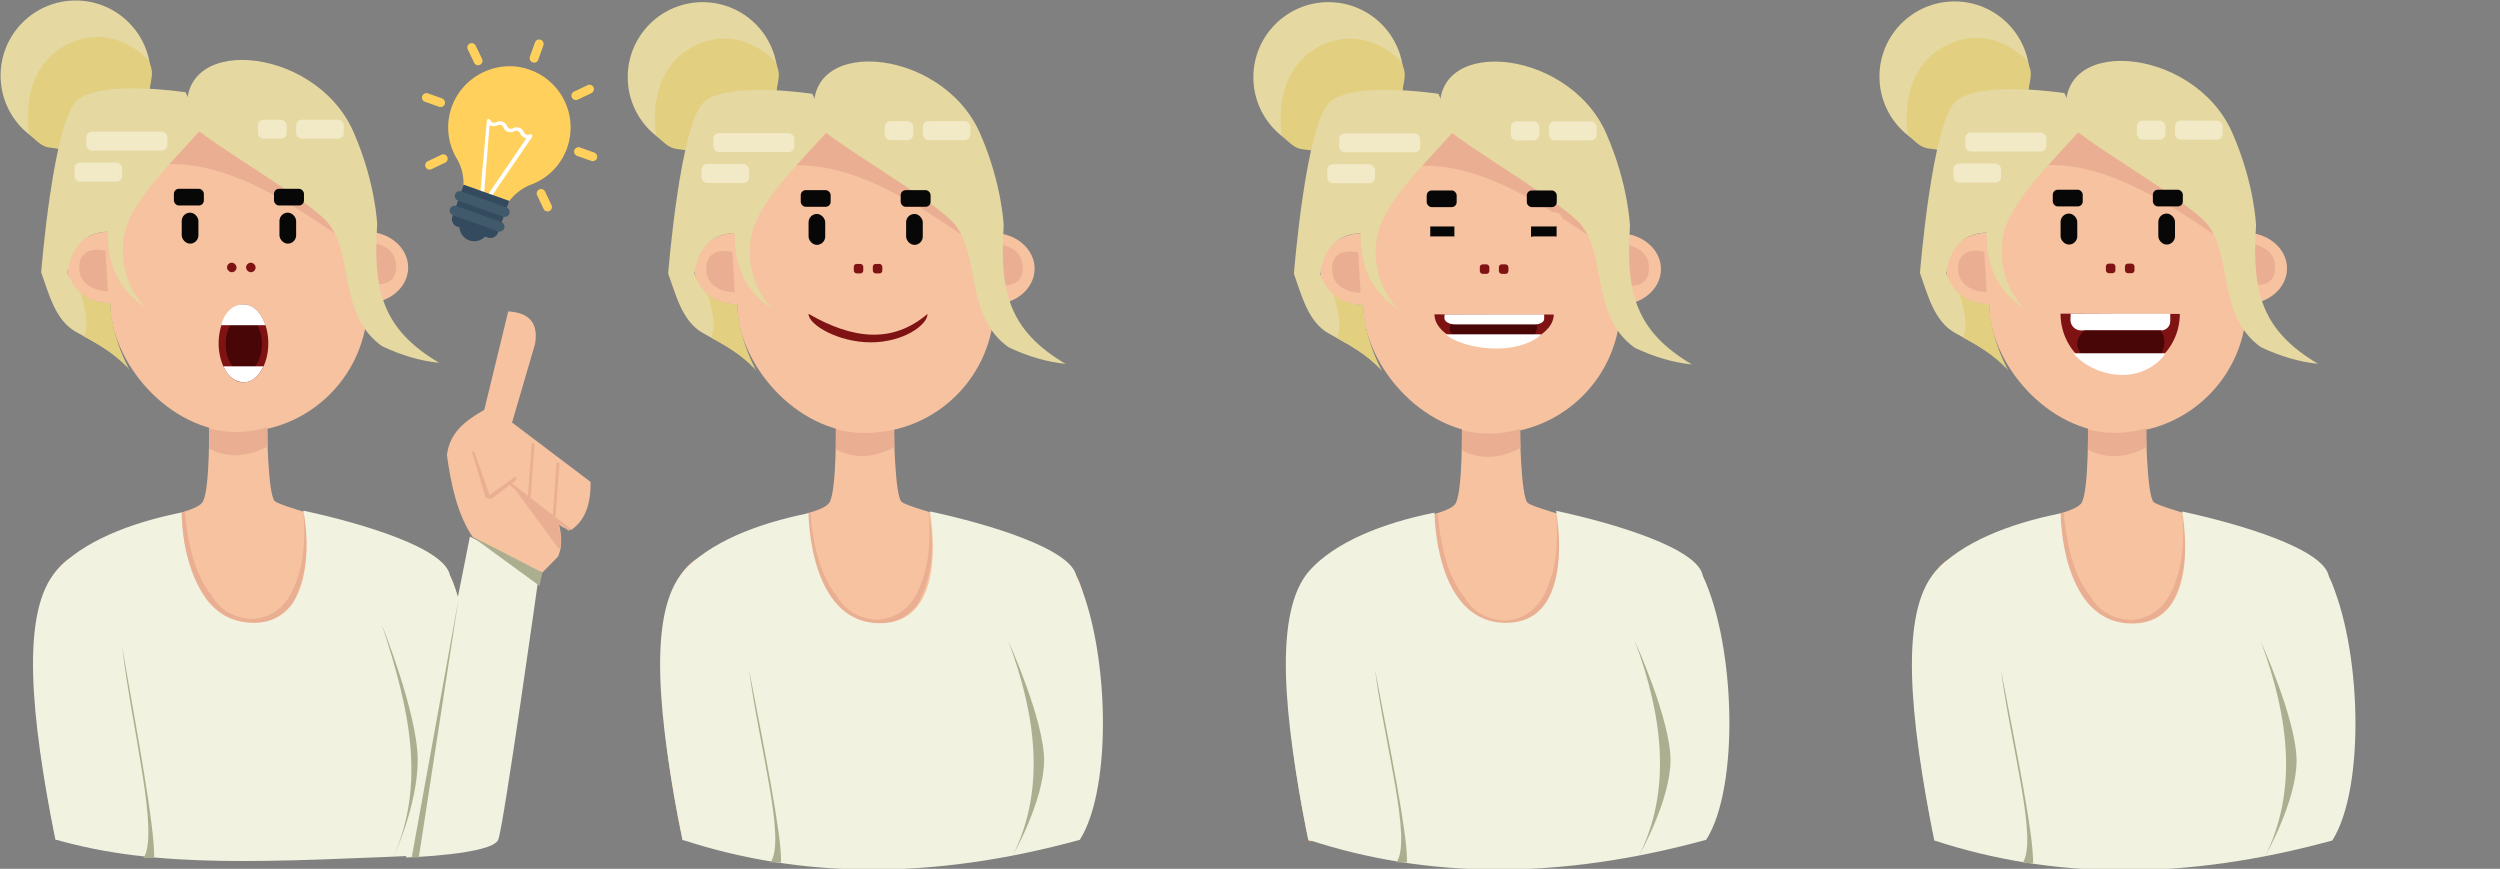 <svg id="Layer_1" data-name="Layer 1" xmlns="http://www.w3.org/2000/svg" width="1761" height="612" viewBox="0 0 1761 612">
  <rect x="0" y="0" width="1761" height="612" fill="#808080" stroke="none"/>
  <path d="M331,378,286,604s61-1.94,65-12.61,29-189.14,29-189.14" fill="#f1f2df"/>
  <path d="M588.76,298s.68,45.33-4.17,55.4-45.31,10.08-94,40.3-9.7,198.12-9.7,198.12H752.39s31.8-171.26,0-193.09S639.81,358.47,635,353.43s-5.34-52.13-5.34-52.13Z" fill="#f6c2a0"/>
  <path d="M588.79,302.27a73.75,73.75,0,0,0,41.14-.89L630,315c-14.28,7.44-28.05,8.54-41.19,1.48Z" fill="#eaaf92"/>
  <path d="M570.68,360.76l-2.2,1.07c.46,23.49,6,44.23,18.07,61.47,7,8.45,15.88,15.11,30.82,15.73,12.2.8,21.76-4,29.08-13.45,9.55-17.26,12.55-38.78,7.66-65.43,1.35,17.75.77,34.23-4.2,47.85-5.33,17.06-15.38,27.4-31.9,28.54-12.65-.76-22.41-6-28.54-16.79C578.89,407.14,573,386.83,570.68,360.76Z" fill="#eaaf92"/>
  <rect x="519.26" y="80.3" width="181.03" height="224.61" rx="90.52" fill="#f6c2a0"/>
  <ellipse cx="699.46" cy="189.25" rx="29.33" ry="25.14" fill="#f6c2a0"/>
  <ellipse cx="518.42" cy="189.25" rx="29.33" ry="25.14" fill="#f6c2a0"/>
  <rect x="564.04" y="133.94" width="21.07" height="11.73" rx="3.5" fill="#070707"/>
  <rect x="601.4" y="185.9" width="6.7" height="6.7" rx="2" fill="#7f1313"/>
  <rect x="614.81" y="185.9" width="6.7" height="6.7" rx="2" fill="#7f1313"/>
  <path d="M569.55,221.08v.06c0,7.68,20.93,20,43.91,20s39.9-12.3,39.9-20C628.79,242,601,239.21,569.55,221.08Z" fill="#7f1313"/>
  <circle cx="494.96" cy="54.32" r="52.8" fill="#e5d8a1"/>
  <path d="M546.08,43.42s-25.14-28.5-58.67-10.06-25.14,62-25.14,62c9.93,9.89,11.13,9.27,20.47,10.31l64.2-42.11C548.84,53.42,549.82,51.74,546.08,43.42Z" fill="#e2cf7f"/>
  <path d="M583.54,90.14c3.15,3.09-48.72,45.88-54.22,75.65-6.1,33,15.08,52,15.08,52-15.87-10.5-27.32-25.72-26.81-53.64-14.07.4-25.12,7.63-28.5,28.49,4.81,13.09,13.61,21.75,30.17,21.8-1.57,11.83,4,28.19,13.41,46.93-6.39-10.25-26.56-20.57-37.64-26.82-14.34-8.08-18.87-26.49-24.38-41.91,0,0,8.38-105.6,25.14-120.68s76.44-5.87,76.44-5.87" fill="#e5d8a1"/>
  <path d="M582,93.57l-21,22.92c39-.38,76.43,21.5,116.33,48.92C669.52,148.5,636.17,124.1,582,93.57Z" fill="#eaaf92"/>
  <path d="M504.68,211.42c5.15,2,10.08,3.24,14.58,3,.65,14.33,5,29.41,12.1,45.06-9.85-10-20.33-16.39-30.55-21.73,3.48-6.58,1.7-17.56-2.26-30.37Z" fill="#e2cf7f"/>
  <rect x="569.55" y="150.7" width="11.73" height="21.79" rx="5.87" fill="#070707"/>
  <rect x="638.27" y="150.7" width="11.73" height="21.79" rx="5.87" fill="#070707"/>
  <path d="M515.91,177.52s-18.44-5-18.44,11.73S517.59,206,517.59,206Z" fill="#eaaf92"/>
  <path d="M701.86,200.21s18.4,5.17,18.53-11.59-20-16.91-20-16.91Z" fill="#eaaf92"/>
  <path d="M574.58,85.33c-3.7,6.38,85.39,55.76,98.89,73.75,16.87,22.47,6.36,63.59,36.88,85.49q20.73,9.8,40.23,11.73c-39.33-23.28-46.73-50-43.58-97.22,0,0-1-29.58-16.76-65.37C662.77,31.52,560.89,24.75,574.58,85.33Z" fill="#e5d8a1"/>
  <rect x="634.44" y="133.94" width="21.07" height="11.73" rx="3.5" fill="#070707"/>
  <rect x="502.5" y="93.71" width="56.99" height="13.41" rx="4" fill="#f2e9c7"/>
  <rect x="494.12" y="115.5" width="33.52" height="13.41" rx="4" fill="#f2e9c7"/>
  <rect x="650.01" y="85.33" width="33.52" height="13.41" rx="4" fill="#f2e9c7"/>
  <rect x="623.19" y="85.33" width="20.11" height="13.41" rx="4" fill="#f2e9c7"/>
  <path d="M569.55,361.53s0,77.48,50.28,77.48S655,360.23,655,360.23C695.85,369,755,386.56,758.22,406c22.91,48.7,25.95,148.34,2.42,185.56-104.36,28.69-197.1,27.21-279.93,0-17.43-87.29-24.63-160.48,1-189.38C499.56,382.34,532.48,368.89,569.55,361.53Z" fill="#f1f2df"/>
  <path d="M713.46,602.53s22-38.56,22-67-25.14-83.81-25.14-83.81C730.73,506.27,735.89,557.48,713.46,602.53Z" fill="#acaf8f"/>
  <path d="M527.64,471.75c10.21,53.67,23.08,115.72,22.54,135.77h-7.45C553.86,591.93,534.58,525.16,527.64,471.75Z" fill="#acaf8f"/>
  <rect x="77.64" y="79.27" width="181.33" height="224.98" rx="90.66" fill="#f6c2a0"/>
  <ellipse cx="258.13" cy="188.4" rx="29.38" ry="25.18" fill="#f6c2a0"/>
  <ellipse cx="76.8" cy="188.4" rx="29.38" ry="25.18" fill="#f6c2a0"/>
  <rect x="122.49" y="133" width="21.11" height="11.75" rx="3.5" fill="#070707"/>
  <rect x="159.91" y="185.04" width="6.72" height="6.72" rx="3.36" fill="#7f1313"/>
  <rect x="173.34" y="185.04" width="6.72" height="6.72" rx="3.36" fill="#7f1313"/>
  <circle cx="53.3" cy="53.24" r="52.89" fill="#e5d8a1"/>
  <path d="M104.51,42.33S79.32,13.79,45.74,32.26,20.56,94.38,20.56,94.38c9.94,9.91,11.14,9.28,20.5,10.32l64.3-42.17C107.27,52.35,108.25,50.66,104.51,42.33Z" fill="#e2cf7f"/>
  <path d="M142,89.13c3.15,3.09-48.8,46-54.31,75.77-6.12,33.06,15.11,52,15.11,52C86.92,206.43,75.46,191.19,76,163.22c-14.08.4-25.15,7.64-28.54,28.54,4.82,13.1,13.63,21.78,30.22,21.83-1.58,11.85,4,28.24,13.43,47-6.4-10.27-26.6-20.6-37.7-26.87C39,225.64,34.47,207.2,29,191.76c0,0,8.4-105.78,25.19-120.89S130.7,65,130.7,65" fill="#e5d8a1"/>
  <path d="M140.44,92.56l-21,23c39.05-.38,76.55,21.53,116.52,49C228.15,147.58,194.75,123.14,140.44,92.56Z" fill="#eaaf92"/>
  <path d="M63,210.6c5.15,2,10.1,3.26,14.6,3,.65,14.35,5,29.46,12.12,45.14-9.87-10-20.36-16.42-30.6-21.77,3.48-6.59,1.7-17.59-2.26-30.42Z" fill="#e2cf7f"/>
  <rect x="128.01" y="149.79" width="11.75" height="21.83" rx="5.88" fill="#070707"/>
  <rect x="196.85" y="149.79" width="11.75" height="21.83" rx="5.88" fill="#070707"/>
  <path d="M74.28,176.65s-18.46-5-18.46,11.75S76,205.19,76,205.19Z" fill="#eaaf92"/>
  <path d="M260.54,199.38s18.43,5.18,18.56-11.61-20-16.94-20-16.94Z" fill="#eaaf92"/>
  <path d="M133.05,84.31c-3.7,6.39,85.54,55.85,99.06,73.87,16.89,22.51,6.36,63.7,36.94,85.63q20.74,9.83,40.29,11.75c-39.39-23.31-46.81-50.1-43.65-97.38,0,0-1-29.62-16.79-65.48C221.38,30.41,119.34,23.63,133.05,84.31Z" fill="#e5d8a1"/>
  <rect x="193.01" y="133" width="21.11" height="11.75" rx="3.5" fill="#070707"/>
  <rect x="60.85" y="92.7" width="57.09" height="13.43" rx="4" fill="#f2e9c7"/>
  <rect x="52.46" y="114.53" width="33.58" height="13.43" rx="4" fill="#f2e9c7"/>
  <rect x="208.6" y="84.31" width="33.58" height="13.43" rx="4" fill="#f2e9c7"/>
  <rect x="181.74" y="84.31" width="20.15" height="13.43" rx="4" fill="#f2e9c7"/>
  <path d="M147.29,297.54s.68,45.33-4.17,55.4-45.31,10.08-94,40.3-9.7,198.12-9.7,198.12H310.92s31.8-171.26,0-193.09S198.34,358,193.49,352.94s-5.34-52.13-5.34-52.13Z" fill="#f6c2a0"/>
  <path d="M128,361s0,77.61,50.37,77.61,35.26-78.91,35.26-78.91C254.52,368.48,313.76,386,317,405.49c22.94,48.79,16.57,159.23-7,196.51-123.51,5.21-198.77,10-271-10.64-17.46-87.43-24.67-160.74,1-189.69C57.91,381.81,90.88,368.34,128,361Z" fill="#f1f2df"/>
  <path d="M277,604s17.23-36.37,17.23-68.69-25.18-95.06-25.18-95.06C289.46,502.18,299.47,552.9,277,604Z" fill="#acaf8f"/>
  <path d="M147.32,301.78a73.71,73.71,0,0,0,41.13-.89l.06,13.57c-14.28,7.44-28,8.54-41.19,1.48Z" fill="#eaaf92"/>
  <path d="M130.21,360.27l-2.2,1.07c.46,23.49,6,44.23,18.07,61.47,7,8.45,15.88,15.11,30.82,15.73,12.2.8,21.76-4,29.08-13.45,9.55-17.26,12.55-38.78,7.66-65.43,1.35,17.75.76,34.23-4.2,47.85-5.33,17.06-15.38,27.4-31.9,28.54-12.65-.76-22.41-6-28.54-16.79C138.42,406.65,132.55,386.34,130.21,360.27Z" fill="#eaaf92"/>
  <path d="M86,455.36c10.22,58.91,23.12,127,22.57,149h-7.46C112.29,587.25,93,514,86,455.36Z" fill="#acaf8f"/>
  <ellipse cx="171.5" cy="241.86" rx="17.5" ry="27.5" fill="#7f1313"/>
  <ellipse cx="171.77" cy="242.29" rx="12.77" ry="20.07" fill="#490606"/>
  <path d="M185.64,258.05H157.36c3.53,7.71,8.57,11,14.64,11.31C178.05,268.88,182.4,264.67,185.64,258.05Z" fill="#fff"/>
  <path d="M156,229.09h31s-4-14.13-15-14.73C160.12,213.7,155.24,228.54,156,229.09Z" fill="#fff"/>
  <polygon points="323 422 290 604 295 604 323 422" fill="#acaf8f"/>
  <path d="M333,378.36c-10.45-15.42-15.21-35.84-18.2-57.81,2.19-17.83,15.76-25.93,29.69-33.73l18.89,48.58-18.89,13.49-10.8-29.69L358,219.36c14.68.85,21.48,8.1,18.89,22.94l-16.19,55.32L416,339.44c.23,14.83-3.4,26.73-13.49,33.74-6.05-1-9.53-3.15-9.45-6.75,2.59,9.5,3.37,18.34,0,25.64L382,403.36Z" fill="#f6c2a0"/>
  <polygon points="363.38 338.34 363.38 335.4 344.49 348.89 345.84 351.59 345.84 351.59 363.38 338.34" fill="#eaaf92"/>
  <polygon points="342.04 350.6 345.84 351.59 334.24 318.35 332.34 317.86 332.34 317.86 342.04 350.6" fill="#eaaf92"/>
  <line x1="401.16" y1="373.18" x2="359.33" y2="340.79" fill="none" stroke="#eaaf92" stroke-miterlimit="10" stroke-width="2"/>
  <line x1="375.52" y1="312.46" x2="372.82" y2="350.24" fill="none" stroke="#eaaf92" stroke-miterlimit="10" stroke-width="2"/>
  <line x1="393.06" y1="325.95" x2="390.36" y2="363.73" fill="none" stroke="#eaaf92" stroke-miterlimit="10" stroke-width="2"/>
  <path d="M358.59,141.82A35.23,35.23,0,0,1,374,130.07a42.63,42.63,0,0,0,25.42-25.77,43.14,43.14,0,0,0-28.23-55.81c-21.21-6.55-44.57,5-52.59,25.73a42.77,42.77,0,0,0,3,37.21,33.58,33.58,0,0,1,4.85,19l32.09,11.41Z" fill="#ffd15c"/>
  <path d="M338.36,135.29l2.65.94,3.83-48,.88.32a6.22,6.22,0,0,0,4.75-.3,3,3,0,0,1,4.13,1.46,5.33,5.33,0,0,0,7.65,2.72,2.84,2.84,0,0,1,2.37-.15,3.38,3.38,0,0,1,1.75,1.62,5.68,5.68,0,0,0,3.49,3.23l.89.32-27.09,39.77,2.65,1,28.41-41.63c.21-.59.42-1.18-.07-1.68a1.35,1.35,0,0,0-1.57-.23,2.69,2.69,0,0,1-2.08.25A4.16,4.16,0,0,1,369,93.11a5.32,5.32,0,0,0-7.65-2.72,3,3,0,0,1-4.12-1.47A5,5,0,0,0,354,85.8h0a5,5,0,0,0-4.45.4,3.57,3.57,0,0,1-2.67,0,2.21,2.21,0,0,1-1.45-1.52,1.37,1.37,0,0,0-1.37-.81,1.13,1.13,0,0,0-1.11,1.26Z" fill="#fff"/>
  <g>
    <path d="M323.64,159.9a10.43,10.43,0,0,0,18.25,6.49Z" fill="#344a5e"/>
    <path d="M343.55,167.31l-21.49-7.64a5.6,5.6,0,0,1-3.41-7.19l8-22.37,32.08,11.42-7.95,22.37A5.6,5.6,0,0,1,343.55,167.31Z" fill="#344a5e"/>
  </g>
  <g>
    <path d="M354.42,152.61,322.63,141.3a3.47,3.47,0,0,1-2.09-4.39h0a3.47,3.47,0,0,1,4.39-2.09l31.79,11.31a3.47,3.47,0,0,1,2.09,4.39h0A3.46,3.46,0,0,1,354.42,152.61Z" fill="#415a6b"/>
    <path d="M350.76,162.91,319,151.6a3.47,3.47,0,0,1-2.08-4.39h0a3.47,3.47,0,0,1,4.39-2.09l31.79,11.31a3.48,3.48,0,0,1,2.09,4.39h0A3.47,3.47,0,0,1,350.76,162.91Z" fill="#415a6b"/>
  </g>
  <g>
    <path d="M380.83,28a3.13,3.13,0,0,0-4,1.89l-3.56,10a3.13,3.13,0,0,0,1.9,4,3,3,0,0,0,4-1.89l3.56-10A3.13,3.13,0,0,0,380.83,28Z" fill="#ffd15c"/>
    <path d="M335,32a3.1,3.1,0,0,0-5.59,2.66L334,44.18a3.09,3.09,0,1,0,5.59-2.65Z" fill="#ffd15c"/>
    <path d="M311.42,69.33l-10-3.56a3.13,3.13,0,0,0-4,1.89h0a3.13,3.13,0,0,0,1.9,4l10,3.57a3.13,3.13,0,0,0,4-1.9h0A3.37,3.37,0,0,0,311.42,69.33Z" fill="#ffd15c"/>
    <path d="M310.92,109l-9.57,4.55a3.09,3.09,0,1,0,2.65,5.58l9.58-4.55a3.09,3.09,0,1,0-2.66-5.58Z" fill="#ffd15c"/>
    <path d="M383.93,134.92a3.09,3.09,0,1,0-5.59,2.65l4.55,9.58a3.09,3.09,0,0,0,5.59-2.65Z" fill="#ffd15c"/>
    <path d="M418.57,107.45l-10-3.56a3.13,3.13,0,0,0-4,1.89h0a3.13,3.13,0,0,0,1.9,4l10,3.56a3.13,3.13,0,0,0,4-1.89h0A3.13,3.13,0,0,0,418.57,107.45Z" fill="#ffd15c"/>
    <path d="M413.89,60l-9.58,4.55A3.1,3.1,0,0,0,407,70.16l9.58-4.56A3.09,3.09,0,0,0,413.89,60Z" fill="#ffd15c"/>
  </g>
  <polygon points="333 378.36 380.05 412.69 382 403.36 333 378.36" fill="#acaf8f"/>
  <path d="M360.65,341.82l32.41,44.09c3.13,2.65,2.66-5.17-.06-19.55Z" fill="#eaaf92"/>
  <rect x="960.11" y="80.43" width="181.33" height="224.98" rx="90.66" fill="#f6c2a0"/>
  <ellipse cx="1140.6" cy="189.56" rx="29.38" ry="25.18" fill="#f6c2a0"/>
  <ellipse cx="959.27" cy="189.56" rx="29.38" ry="25.18" fill="#f6c2a0"/>
  <rect x="1004.97" y="134.15" width="21.11" height="11.75" rx="3.5" fill="#070707"/>
  <rect x="1042.38" y="186.2" width="6.72" height="6.72" rx="2" fill="#7f1313"/>
  <rect x="1055.81" y="186.2" width="6.72" height="6.72" rx="2" fill="#7f1313"/>
  <path d="M1052.46,221.55l-42-.12v.12c0,12.6,19,23,42,23s42-10.36,42-23Z" fill="#7f1313"/>
  <circle cx="935.77" cy="54.4" r="52.89" fill="#e5d8a1"/>
  <path d="M987,43.49S961.79,15,928.21,33.41,903,95.54,903,95.54c9.94,9.9,11.14,9.27,20.5,10.32l64.3-42.18C989.74,53.5,990.72,51.82,987,43.49Z" fill="#e2cf7f"/>
  <path d="M1024.5,90.28c3.15,3.1-48.8,46-54.31,75.77-6.11,33.06,15.11,52,15.11,52-15.9-10.52-27.37-25.75-26.87-53.73-14.08.41-25.15,7.65-28.54,28.55,4.82,13.1,13.63,21.77,30.22,21.82-1.57,11.85,4,28.24,13.44,47-6.41-10.26-26.61-20.6-37.71-26.86-14.36-8.1-18.9-26.53-24.42-42,0,0,8.4-105.78,25.19-120.89s76.56-5.87,76.56-5.87" fill="#e5d8a1"/>
  <path d="M1022.91,93.72l-21,23c39.05-.38,76.56,21.53,116.52,49C1110.62,148.74,1077.22,124.3,1022.91,93.72Z" fill="#eaaf92"/>
  <path d="M945.51,211.76c5.15,2,10.1,3.25,14.6,3,.66,14.36,5,29.46,12.12,45.14-9.87-10-20.36-16.41-30.59-21.76,3.47-6.6,1.69-17.59-2.27-30.42Z" fill="#e2cf7f"/>
  <rect x="1007.47" y="150.94" width="17" height="21.83" rx="5.88" fill="#070707"/>
  <rect x="1078.47" y="150.94" width="18" height="21.83" rx="5.88" fill="#070707"/>
  <path d="M956.76,177.81s-18.47-5-18.47,11.75,20.14,16.79,20.14,16.79Z" fill="#eaaf92"/>
  <path d="M1143,200.54s18.43,5.18,18.55-11.61-20-17-20-17Z" fill="#eaaf92"/>
  <path d="M1015.52,85.46c-3.7,6.39,85.54,55.86,99.06,73.88,16.89,22.51,6.36,63.7,36.94,85.63q20.74,9.81,40.29,11.75c-39.39-23.32-46.81-50.1-43.65-97.38,0,0-1-29.63-16.79-65.48C1103.85,31.56,1001.81,24.79,1015.52,85.46Z" fill="#e5d8a1"/>
  <rect x="1075.48" y="134.15" width="21.11" height="11.75" rx="3.5" fill="#070707"/>
  <rect x="943.32" y="93.86" width="57.09" height="13.43" rx="4" fill="#f2e9c7"/>
  <rect x="934.93" y="115.68" width="33.58" height="13.43" rx="4" fill="#f2e9c7"/>
  <rect x="1091.07" y="85.46" width="33.58" height="13.43" rx="4" fill="#f2e9c7"/>
  <rect x="1064.21" y="85.46" width="20.15" height="13.43" rx="4" fill="#f2e9c7"/>
  <path d="M1027,239.12c-8.11-5.58-7.15-10.45-.75-14.91H1080c4.48,5.1,2.8,10.2-1.68,15.3Z" fill="#490606"/>
  <path d="M1018.88,235.51h66.58c.36.7-10.5,10.06-31.36,10C1031.59,245.45,1018,236.4,1018.88,235.51Z" fill="#fff"/>
  <path d="M1029.76,298.69s.68,45.33-4.17,55.41-45.31,10.07-94,40.29-9.7,198.12-9.7,198.12h271.51s31.8-171.25,0-193.08S1080.81,359.14,1076,354.1s-5.34-52.13-5.34-52.13Z" fill="#f6c2a0"/>
  <path d="M1029.79,302.94a73.93,73.93,0,0,0,41.14-.89l0,13.57c-14.28,7.44-28,8.53-41.19,1.48Z" fill="#eaaf92"/>
  <path d="M1012.68,361.43l-2.2,1.06c.46,23.5,6,44.23,18.07,61.48,7,8.45,15.88,15.1,30.82,15.73,12.2.8,21.76-4,29.08-13.45,9.55-17.26,12.55-38.79,7.66-65.44,1.35,17.75.77,34.23-4.2,47.86-5.33,17.05-15.38,27.4-31.9,28.54-12.65-.76-22.41-6-28.54-16.79C1020.89,407.8,1015,387.5,1012.68,361.43Z" fill="#eaaf92"/>
  <path d="M1087.72,224.61v-3.15h-70.15l-.13,2.43c-.13,2.52,3.24,4.61,7.45,4.61h56.33C1084.81,228.51,1087.72,226.77,1087.72,224.61Z" fill="#fff"/>
  <rect x="1003.47" y="166.51" width="25" height="10" rx="5" fill="#f6c2a0"/>
  <rect x="1075.47" y="166.51" width="25" height="10" rx="5" fill="#f6c2a0"/>
  <rect x="997.47" y="149.51" width="36" height="10" rx="5" fill="#f6c2a0"/>
  <rect x="1064.47" y="149.51" width="36" height="10" rx="5" fill="#f6c2a0"/>
  <path d="M1010.48,361.12s0,77.61,50.37,77.61,35.26-78.92,35.26-78.92c40.88,8.82,100.12,26.38,103.36,45.84,22.94,48.78,26,148.59,2.42,185.86-104.54,28.74-197.43,27.26-280.39,0-17.46-87.43-24.67-160.74,1-189.69C940.38,382,973.36,368.5,1010.48,361.12Z" fill="#f1f2df"/>
  <path d="M1154.63,602.51s22.07-38.61,22.07-67.16-25.18-83.94-25.18-83.94C1171.93,506.1,1177.1,557.39,1154.63,602.51Z" fill="#acaf8f"/>
  <path d="M968.51,471.52c10.22,53.76,23.12,115.92,22.57,136h-7.46C994.76,591.9,975.46,525,968.51,471.52Z" fill="#acaf8f"/>
  <rect x="1401.11" y="79.93" width="181.33" height="224.98" rx="90.66" fill="#f6c2a0"/>
  <ellipse cx="1581.6" cy="189.06" rx="29.38" ry="25.18" fill="#f6c2a0"/>
  <ellipse cx="1400.27" cy="189.06" rx="29.38" ry="25.18" fill="#f6c2a0"/>
  <rect x="1445.97" y="133.65" width="21.11" height="11.75" rx="3.5" fill="#070707"/>
  <rect x="1483.38" y="185.7" width="6.72" height="6.72" rx="2" fill="#7f1313"/>
  <rect x="1496.81" y="185.7" width="6.72" height="6.72" rx="2" fill="#7f1313"/>
  <path d="M1493.46,221.14l-42-.21v.21a42,42,0,1,0,84,0Z" fill="#7f1313"/>
  <path d="M1528.72,226.21V221h-70.15l-.13,4.06a7.45,7.45,0,0,0,7.45,7.68h56.33A6.5,6.5,0,0,0,1528.72,226.21Z" fill="#fff"/>
  <circle cx="1376.77" cy="53.9" r="52.89" fill="#e5d8a1"/>
  <path d="M1428,43s-25.19-28.54-58.77-10.08S1344,95,1344,95c9.94,9.9,11.14,9.27,20.5,10.32l64.3-42.18C1430.74,53,1431.72,51.32,1428,43Z" fill="#e2cf7f"/>
  <path d="M1465.5,89.78c3.15,3.1-48.8,46-54.31,75.77-6.11,33.06,15.11,52,15.11,52-15.9-10.52-27.37-25.75-26.87-53.73-14.08.41-25.15,7.65-28.54,28.55,4.82,13.1,13.63,21.77,30.22,21.82-1.57,11.85,4,28.24,13.44,47-6.41-10.26-26.61-20.6-37.71-26.86-14.36-8.1-18.9-26.53-24.42-42,0,0,8.4-105.78,25.19-120.89s76.56-5.87,76.56-5.87" fill="#e5d8a1"/>
  <path d="M1463.91,93.22l-21,23c39-.38,76.56,21.53,116.52,49C1551.62,148.24,1518.22,123.8,1463.91,93.22Z" fill="#eaaf92"/>
  <path d="M1386.51,211.26c5.15,2,10.1,3.25,14.6,3,.66,14.36,5,29.46,12.12,45.14-9.87-10-20.36-16.41-30.59-21.76,3.47-6.6,1.69-17.59-2.27-30.42Z" fill="#e2cf7f"/>
  <rect x="1451.48" y="150.44" width="11.75" height="21.83" rx="5.88" fill="#070707"/>
  <rect x="1520.32" y="150.44" width="11.75" height="21.83" rx="5.88" fill="#070707"/>
  <path d="M1397.76,177.31s-18.47-5-18.47,11.75,20.14,16.79,20.14,16.79Z" fill="#eaaf92"/>
  <path d="M1584,200s18.43,5.18,18.55-11.61-20-17-20-17Z" fill="#eaaf92"/>
  <path d="M1456.52,85c-3.7,6.39,85.54,55.86,99.06,73.88,16.89,22.51,6.36,63.7,36.94,85.63q20.74,9.81,40.29,11.75c-39.39-23.32-46.81-50.1-43.65-97.38,0,0-1-29.63-16.79-65.48C1544.85,31.06,1442.81,24.29,1456.52,85Z" fill="#e5d8a1"/>
  <rect x="1516.48" y="133.65" width="21.11" height="11.75" rx="3.5" fill="#070707"/>
  <rect x="1384.32" y="93.36" width="57.09" height="13.43" rx="4" fill="#f2e9c7"/>
  <rect x="1375.93" y="115.18" width="33.58" height="13.43" rx="4" fill="#f2e9c7"/>
  <rect x="1532.07" y="84.96" width="33.58" height="13.43" rx="4" fill="#f2e9c7"/>
  <rect x="1505.21" y="84.96" width="20.15" height="13.43" rx="4" fill="#f2e9c7"/>
  <path d="M1469,252.34c-8.11-7.34-7.15-13.76-.75-19.63H1522c4.48,6.72,2.8,13.43-1.68,20.15Z" fill="#490606"/>
  <path d="M1461,248.82h64c.35,1.07-10.09,15.39-30.14,15.3C1474,264,1460.59,250.18,1461,248.82Z" fill="#fff"/>
  <path d="M1470.76,298.19s.68,45.33-4.17,55.41-45.31,10.07-94,40.29-9.7,198.12-9.7,198.12h271.51s31.8-171.25,0-193.08S1521.81,358.64,1517,353.6s-5.34-52.13-5.34-52.13Z" fill="#f6c2a0"/>
  <path d="M1470.79,302.44a73.93,73.93,0,0,0,41.14-.89l0,13.57c-14.28,7.44-28,8.53-41.19,1.48Z" fill="#eaaf92"/>
  <path d="M1453.68,360.93l-2.2,1.06c.46,23.5,6,44.23,18.07,61.48,7,8.45,15.88,15.1,30.82,15.73,12.2.8,21.76-4,29.08-13.45,9.55-17.26,12.55-38.79,7.66-65.44,1.35,17.75.77,34.23-4.2,47.86-5.33,17.05-15.38,27.4-31.9,28.54-12.65-.76-22.41-6-28.54-16.79C1461.89,407.3,1456,387,1453.68,360.93Z" fill="#eaaf92"/>
  <path d="M1451.48,361.62s0,77.61,50.37,77.61,35.26-78.92,35.26-78.92c40.88,8.82,100.12,26.38,103.36,45.84,22.94,48.78,26,148.59,2.42,185.86-104.54,28.74-197.43,27.26-280.39,0-17.46-87.43-24.67-160.74,1-189.69C1381.38,382.47,1414.36,369,1451.48,361.62Z" fill="#f1f2df"/>
  <path d="M1595.63,603s22.07-38.61,22.07-67.16-25.18-83.94-25.18-83.94C1612.93,506.6,1618.1,557.89,1595.63,603Z" fill="#acaf8f"/>
  <path d="M1409.51,472c10.22,53.76,23.12,115.92,22.57,136h-7.46C1435.76,592.4,1416.46,525.52,1409.51,472Z" fill="#acaf8f"/>
</svg>
